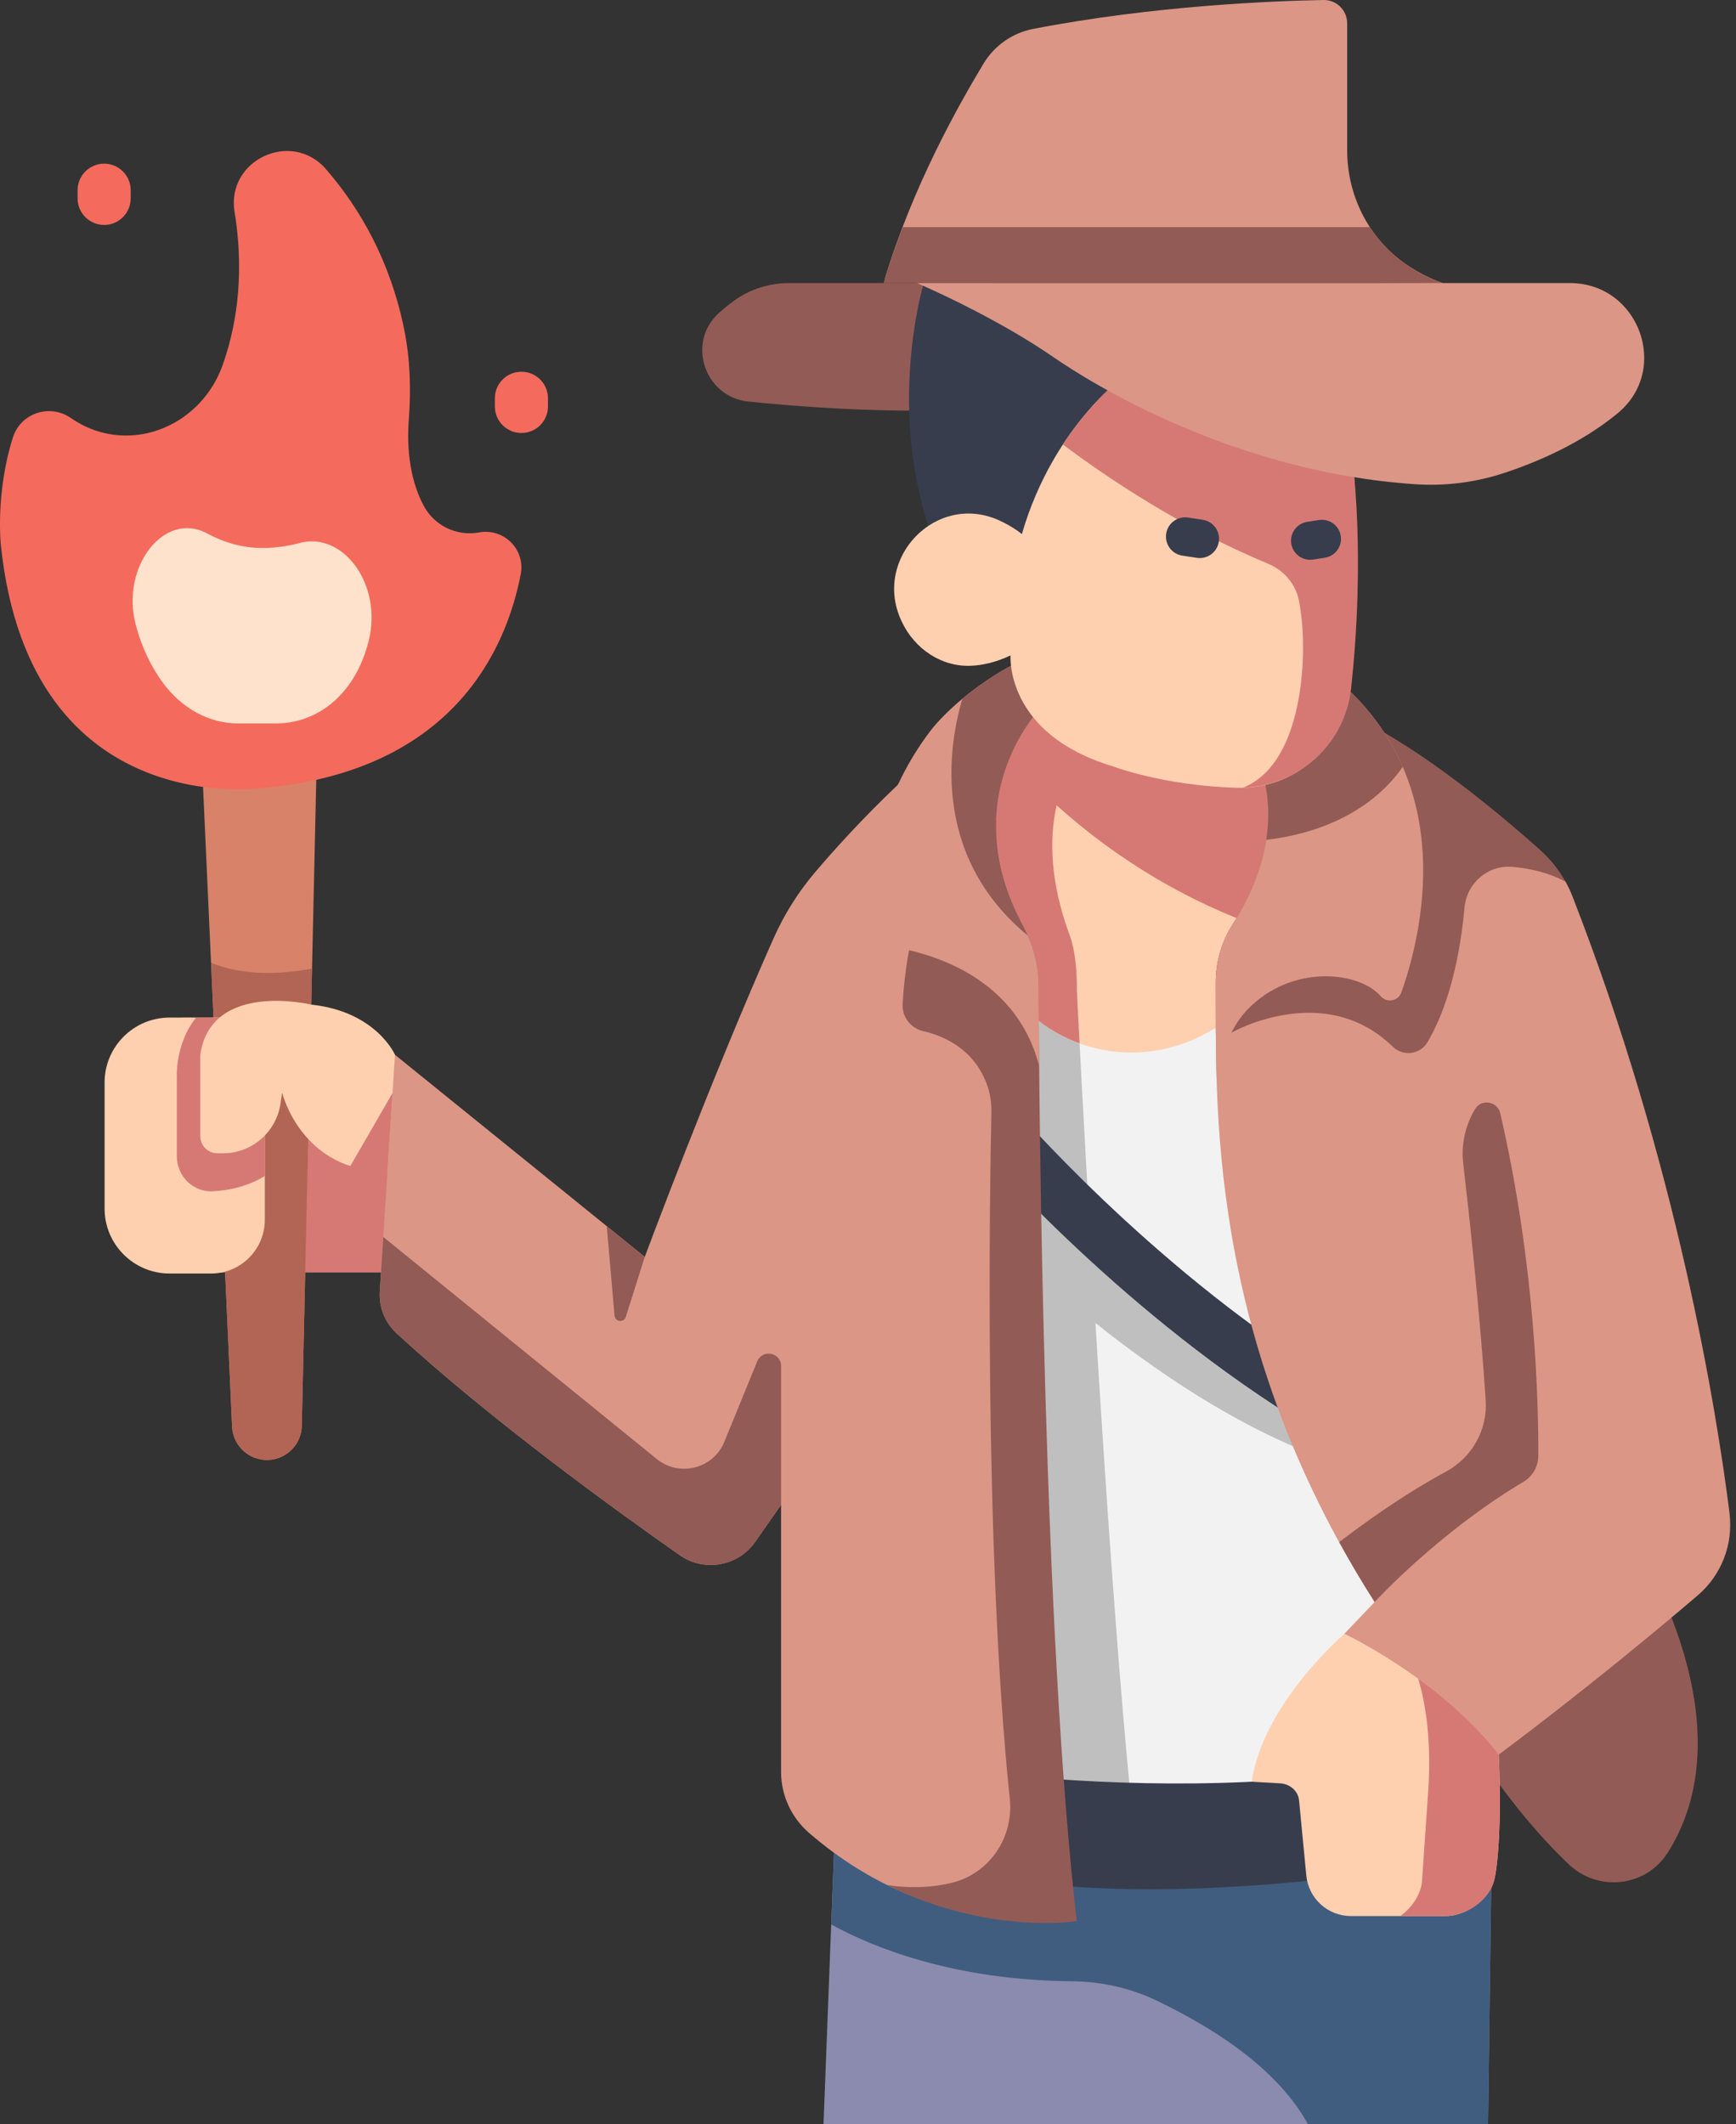 <svg width="353" height="432" viewBox="0 0 353 432" fill="none" xmlns="http://www.w3.org/2000/svg">
<rect x="0" y="0" width="353" height="432" fill="#333333" stroke="none"/>
<path d="M169.907 368.084L167.454 431.959H302.584L303.537 360.188L169.907 368.084Z" fill="#8B8BAF"/>
<path d="M169.907 368.084L169.157 387.642L169.017 391.36C177.256 395.881 193.673 402.694 217.907 402.902C223.871 402.954 229.782 404.246 235.157 406.819C248.553 413.251 260.199 421.506 265.954 431.959H302.584L303.537 360.188L169.907 368.084Z" fill="#405D7F"/>
<path d="M189.271 185.292H276.136L302.787 334.641L276.136 371.98H200.803C200.803 371.98 190.933 262.782 189.271 185.292Z" fill="#F2F2F2"/>
<path d="M286.569 296.897L201.642 230.72V250.048C201.642 250.048 244.543 295.267 286.569 301.048V296.897Z" fill="#BFBFBF"/>
<path d="M200.803 371.98H230.584C224.688 316.824 218.975 201.532 218.975 201.532C219.074 193.584 217.428 189.98 217.428 189.98C216.626 188.365 215.949 186.819 215.313 185.292H189.271C190.933 262.782 200.803 371.98 200.803 371.98Z" fill="#BFBFBF"/>
<path d="M265.521 288.876C264.542 288.876 263.542 288.605 262.646 288.043C226.198 265.079 199.219 233.709 198.094 232.381C196.157 230.115 196.428 226.714 198.693 224.782C200.959 222.85 204.37 223.115 206.308 225.381C206.568 225.694 233.391 256.855 268.402 278.918C270.928 280.506 271.683 283.839 270.089 286.355C269.068 287.985 267.313 288.876 265.521 288.876Z" fill="#373D4C"/>
<path d="M174.532 356.803C174.532 356.803 240.423 370.037 295.095 356.803L293.694 378.589C293.694 378.589 213.438 394.35 174.532 372.985V356.803Z" fill="#373D4C"/>
<path d="M298.298 352.871C298.298 352.871 306.272 366.985 318.985 379.115C324.923 384.782 334.605 383.761 339.043 376.86C345.543 366.751 350.225 348.47 335.402 318.839L298.298 352.871Z" fill="#935B55"/>
<path d="M80.329 214.512L42.334 207.329C39.147 206.725 35.845 206.788 32.735 207.704C31.751 207.996 30.746 208.381 29.772 208.881C26.11 210.788 23.907 214.668 23.907 218.793V245.074C23.907 252.642 30.048 258.777 37.626 258.777H83.787L80.329 214.512Z" fill="#D67974"/>
<path d="M273.366 332.24C273.366 332.24 256.793 346.485 254.517 362.324L260.334 362.657C262.251 362.761 263.944 364.173 264.147 366.074C264.152 366.089 264.152 366.105 264.152 366.115L265.626 381.402C266.074 386.074 270.006 389.646 274.704 389.646H293.829C298.704 389.646 303.397 385.719 304.126 380.896C305.079 374.521 305.142 365.589 304.756 356.803L308.506 348.146L279.704 329.334L273.366 332.24Z" fill="#FFD0B0"/>
<path d="M303.965 381.86C305.069 375.438 305.157 366.042 304.756 356.803L308.506 348.146L284.918 332.74L284.407 332.959C284.407 332.959 291.767 341.365 290.449 363.683L289.136 382.782C289.136 382.782 288.886 386.594 284.751 389.646H293.829C298.261 389.646 303.22 386.23 303.965 381.86Z" fill="#D67974"/>
<path d="M214.991 138.886L194.704 155.397L199.819 193.714C199.819 193.714 202.756 200.381 210.069 206.667C219.668 214.923 233.392 216.339 244.616 210.464C252.11 206.542 261.209 200.089 269.36 189.626L265.777 148.246L214.991 138.886Z" fill="#FFD0B0"/>
<path d="M267.522 191.891C268.142 191.152 268.751 190.407 269.36 189.626L265.777 148.246L214.991 138.886L194.704 155.397L199.819 193.714C199.819 193.714 202.756 200.381 210.069 206.667C212.912 209.11 216.126 210.938 219.522 212.173C219.168 205.454 218.975 201.532 218.975 201.532C219.074 193.584 217.428 189.98 217.428 189.98C213.558 179.334 213.308 170.694 214.85 163.766C226.006 173.803 243.584 186.001 267.522 191.891Z" fill="#D67974"/>
<mask id="mask0_40_6047" style="mask-type:luminance" maskUnits="userSpaceOnUse" x="246" y="142" width="107" height="216">
<path d="M246.23 142.646H352.715V357.313H246.23V142.646Z" fill="white"/>
</mask>
<g mask="url(#mask0_40_6047)">
<path d="M254.08 151.23C254.08 151.23 264.653 166.089 250.58 188.095C248.325 191.621 247.189 195.751 247.215 199.938C247.361 222.631 244.861 271.542 279.523 325.782L273.366 332.24C273.366 332.24 292.653 341.308 304.757 356.803C304.757 356.803 323.34 343.11 345.189 324.459C350.038 320.329 352.481 314.022 351.684 307.704C349.069 286.923 341.049 236.97 319.736 182.256C319.34 181.24 318.877 180.256 318.345 179.308C318.345 179.308 314.96 174.975 312.877 173.11C304.101 165.256 284.403 148.157 269.205 143.292L254.08 151.23Z" fill="#DB9686"/>
</g>
<path d="M211.47 144.173C211.47 144.173 193.95 162.225 207.929 188.079C209.97 191.855 211.163 196.032 211.184 200.329C211.309 228.188 210.741 331.73 217.444 389.647C217.444 389.647 190.59 395.261 164.559 372.777C160.934 369.652 158.825 365.121 158.825 360.345V306.016L153.569 313.537C150.08 318.532 143.205 319.751 138.22 316.256C124.892 306.923 99.585 288.574 80.632 271.126C78.267 268.938 77.017 265.808 77.226 262.6L80.33 214.511L131.106 255.6C131.106 255.6 144.684 219.147 157.319 190.766C159.465 185.959 162.262 181.48 165.668 177.464C173.325 168.433 188.752 151.792 208.356 138.886L211.47 144.173Z" fill="#DB9686"/>
<path d="M50.762 141.897L52.064 141.746C58.762 140.954 64.611 146.277 64.434 153.017L61.366 289.996C61.272 293.725 58.298 296.74 54.564 296.892C50.684 297.048 47.397 294.053 47.194 290.173L40.991 153.459C40.694 147.631 44.965 142.574 50.762 141.897Z" fill="#D8826A"/>
<path d="M193.532 382.886C189.928 383.767 185.553 384.116 180.376 383.34C200.897 393.574 218.949 390.673 218.949 390.673C212.235 332.756 211.308 228.188 211.183 200.329C211.162 196.032 209.97 191.855 207.928 188.079C203.626 180.131 202.313 172.923 202.548 166.746L198.308 157.517C198.308 157.517 184.902 178.6 183.537 204.209C183.402 206.803 185.188 209.1 187.725 209.688C191.949 210.662 198.121 213.34 200.746 220.704C201.402 222.553 201.631 224.527 201.59 226.491C201.287 240.381 199.991 314.423 205.334 365.866C206.147 373.678 201.173 381.022 193.532 382.886Z" fill="#935B55"/>
<path d="M53.85 160.214C53.85 160.214 6.194 167.605 0.188 111.006C0.188 111.006 -1.01 100.397 2.636 88.928C4.204 84.011 10.121 82.043 14.371 84.985C17.084 86.86 20.636 88.423 25.006 88.558C34.027 88.845 42.121 82.923 45.194 74.449C47.709 67.501 49.938 56.787 47.694 43.1C45.964 32.537 59.287 26.308 66.293 34.407C73.178 42.36 79.345 53.006 82.188 67.001C83.412 73.022 83.589 79.199 83.126 85.324C82.777 89.881 82.964 96.881 86.162 102.865C88.293 106.855 92.772 109.053 97.24 108.303C97.308 108.287 97.381 108.277 97.449 108.266C102.496 107.376 106.865 111.766 105.886 116.787C102.918 132.074 92.157 156.6 53.85 160.214Z" fill="#F46B5D"/>
<path d="M318.339 179.313C316.99 176.886 315.24 174.688 313.152 172.824C304.376 164.975 284.402 148.157 269.204 143.292L254.079 151.23C254.079 151.23 264.631 166.058 250.626 188.022C248.36 191.574 247.188 195.709 247.214 199.923C247.235 202.917 247.209 206.391 247.225 210.261L250.376 210.011C250.376 210.011 269.214 199.235 283.178 212.829C285.298 214.897 288.772 214.48 290.272 211.928C293.016 207.266 296.496 198.777 297.798 184.542C298.251 179.589 302.584 175.829 307.548 176.282C311.011 176.6 314.933 177.428 318.339 179.313Z" fill="#935B55"/>
<path d="M32.976 138.652C30.866 135.741 28.882 131.928 27.59 126.991C24.512 115.235 33.423 103.782 42.127 108.48C45.679 110.397 49.861 111.662 54.575 111.412C56.965 111.293 59.038 110.944 60.83 110.444C69.757 107.965 77.825 118.85 74.97 130.324C74.007 134.204 72.314 137.881 69.569 140.965C65.845 145.147 60.991 147.116 56.111 147.116H48.413C42.627 147.116 36.991 144.183 32.976 138.652Z" fill="#FFE2CC"/>
<path d="M21.178 45.746C18.199 45.746 15.777 43.334 15.777 40.35V38.678C15.777 35.694 18.199 33.282 21.178 33.282C24.158 33.282 26.574 35.694 26.574 38.678V40.35C26.574 43.334 24.158 45.746 21.178 45.746Z" fill="#F46B5D"/>
<path d="M106.027 88.053C103.043 88.053 100.626 85.636 100.626 82.662V80.985C100.626 78.006 103.043 75.595 106.027 75.595C109.006 75.595 111.423 78.006 111.423 80.985V82.662C111.423 85.636 109.006 88.053 106.027 88.053Z" fill="#F46B5D"/>
<path d="M305.053 226.366C304.491 223.944 301.241 223.397 299.954 225.522C297.928 228.871 297.079 232.782 297.538 236.657C298.684 246.485 300.928 266.845 302.105 284.767C302.496 290.751 299.329 296.397 294.048 299.256C284.658 304.355 276.97 310.074 272.309 313.595C274.522 317.626 276.902 321.689 279.522 325.782C279.522 325.782 292.486 311.621 309.814 301.319C311.647 300.225 312.777 298.256 312.793 296.116C312.861 286.381 312.35 257.793 305.053 226.366Z" fill="#935B55"/>
<path d="M124.959 267.542C125.074 268.824 126.866 269.022 127.251 267.798L131.105 255.6L123.376 249.339L124.959 267.542Z" fill="#935B55"/>
<path d="M153.976 276.839L147.293 293.194C145.054 298.673 138.153 300.438 133.548 296.704L77.934 251.542L77.226 262.6C77.017 265.808 78.267 268.938 80.632 271.126C99.585 288.574 124.892 306.923 138.22 316.256C143.205 319.751 150.08 318.532 153.569 313.537L158.825 306.016V277.787C158.825 275.027 155.022 274.282 153.976 276.839Z" fill="#935B55"/>
<path d="M289.287 173.365C289.266 173.194 289.256 173.016 289.24 172.845C289.204 172.319 289.162 171.787 289.115 171.261C289.089 171.011 289.063 170.772 289.037 170.522C288.985 170.048 288.928 169.579 288.865 169.105C288.824 168.834 288.787 168.574 288.751 168.308C288.673 167.808 288.589 167.303 288.501 166.803C288.459 166.579 288.423 166.355 288.376 166.131C288.246 165.449 288.1 164.772 287.938 164.095C287.86 163.772 287.772 163.449 287.688 163.121C287.595 162.735 287.49 162.355 287.381 161.97C287.277 161.605 287.167 161.235 287.053 160.876C286.949 160.532 286.839 160.188 286.725 159.845C286.595 159.459 286.47 159.084 286.329 158.699C286.209 158.376 286.089 158.053 285.964 157.74C285.813 157.339 285.662 156.944 285.501 156.548C285.423 156.36 285.329 156.173 285.251 155.99C284.876 155.126 284.47 154.266 284.037 153.412C283.897 153.131 283.761 152.85 283.61 152.574C283.391 152.162 283.157 151.751 282.928 151.345C282.766 151.069 282.6 150.782 282.433 150.501C282.183 150.1 281.938 149.688 281.673 149.282C281.615 149.194 281.563 149.1 281.506 149.011C281.501 149.006 281.496 149.001 281.49 149.001C279.183 145.485 276.308 142.074 272.678 138.886H255.897C256.006 142.574 256.813 145.98 258.105 149.11L254.079 151.23C254.079 151.23 264.652 166.089 250.579 188.095C248.324 191.621 247.188 195.751 247.214 199.938C247.246 205.053 247.152 211.516 247.365 219.063C247.386 218.938 248.678 210.308 253.912 205.042C262.516 196.376 275.272 197.485 280.095 201.917C280.329 202.136 280.553 202.36 280.772 202.61C282.027 204.006 284.318 203.595 284.949 201.824C287.032 195.949 289.996 185.235 289.287 173.365Z" fill="#DB9686"/>
<path d="M207.928 188.079C195.767 166.308 206.23 150.845 210.079 145.834C211.058 144.871 212.022 143.923 212.959 142.996L212.392 138.886L209.933 133.199C195.876 139.605 189.272 148.522 189.272 148.522C186.506 152.131 184.319 155.871 182.584 159.579C182.579 159.584 182.579 159.584 182.574 159.589C182.527 159.683 182.491 159.777 182.444 159.876C182.282 160.225 182.126 160.569 181.975 160.917C181.871 161.147 181.772 161.381 181.678 161.61C181.527 161.964 181.371 162.324 181.23 162.673C181.199 162.74 181.173 162.819 181.147 162.886C180.829 163.678 180.527 164.47 180.251 165.251C180.173 165.464 180.095 165.688 180.017 165.902C179.902 166.246 179.787 166.584 179.673 166.923C179.6 167.157 179.527 167.381 179.454 167.615C179.355 167.949 179.246 168.277 179.147 168.605C179.079 168.845 179.011 169.079 178.944 169.319C178.787 169.855 178.642 170.386 178.501 170.917C178.428 171.188 178.355 171.459 178.293 171.73C178.22 172.011 178.152 172.292 178.09 172.569C178.027 172.845 177.959 173.11 177.897 173.376C177.84 173.641 177.782 173.902 177.73 174.162C177.668 174.454 177.61 174.74 177.548 175.032C177.501 175.261 177.454 175.49 177.412 175.714C177.319 176.204 177.235 176.683 177.157 177.152C177.126 177.303 177.105 177.444 177.079 177.589C177.022 177.954 176.965 178.319 176.912 178.667C176.902 178.74 176.892 178.803 176.881 178.871L176.886 178.865C176.293 182.944 176.136 186.365 176.126 188.699C176.121 190.511 177.47 192.048 179.272 192.256C186.845 193.141 206.261 197.303 211.303 216.777C211.235 209.949 211.199 204.339 211.183 200.329C211.168 196.834 210.376 193.423 208.985 190.24C208.662 189.506 208.319 188.777 207.928 188.079Z" fill="#DB9686"/>
<path d="M212.959 142.996L212.391 138.886L209.933 133.199C203.787 136.001 199.063 139.282 195.693 142.089C193.188 150.475 188.772 173.553 208.975 190.246C208.652 189.511 208.313 188.782 207.928 188.079C196.433 166.819 206.23 150.845 210.079 145.834C211.058 144.871 212.022 143.923 212.959 142.996Z" fill="#935B55"/>
<path d="M182.522 57.563H160.496C156.465 57.563 152.512 58.787 149.246 61.162C148.282 61.86 147.251 62.683 146.189 63.642C139.527 69.657 143.267 80.751 152.194 81.662C166.918 83.168 188.954 84.558 208.975 82.397C208.975 82.397 215.923 67.543 216.116 66.772C216.314 66.001 202.022 57.563 202.022 57.563H182.522Z" fill="#935B55"/>
<path d="M285.235 155.954C284.866 155.105 284.465 154.251 284.037 153.412C283.897 153.131 283.761 152.85 283.61 152.574C283.392 152.162 283.157 151.751 282.928 151.345C282.767 151.069 282.6 150.782 282.433 150.501C282.183 150.1 281.938 149.688 281.673 149.282C281.616 149.194 281.563 149.1 281.506 149.011C281.501 149.006 281.496 149.001 281.491 149.001C279.183 145.485 276.308 142.074 272.678 138.886H255.897C256.006 142.574 256.813 145.98 258.105 149.11L254.079 151.23C254.079 151.23 259.35 158.657 257.48 170.782C263.709 170.11 277.261 167.324 285.235 155.954Z" fill="#935B55"/>
<path d="M187.849 57.563C187.849 57.563 179.901 83.511 189.855 110.168L210.329 123.959L243.714 70.537L187.849 57.563Z" fill="#373D4C"/>
<path d="M229.757 75.595C229.757 75.595 214.392 85.886 207.783 108.616C207.783 108.616 205.918 107.022 202.924 105.715C190.241 100.188 177.491 113.537 183.226 126.11C183.283 126.235 183.34 126.355 183.397 126.48C185.976 131.918 191.392 135.636 197.408 135.392C199.767 135.293 202.47 134.704 205.486 133.287C205.486 133.287 204.283 149.215 226.252 155.824C226.252 155.824 236.382 159.746 251.455 160.204C263.34 160.563 272.871 151.918 274.142 140.11C275.627 126.293 277.189 106.256 274.09 86.079L229.757 75.595Z" fill="#FFD0B0"/>
<path d="M179.902 56.756L293.355 57.563C293.355 57.563 290.408 56.636 286.777 54.334C278.678 49.204 273.934 40.147 273.934 30.569V4.73C273.934 2.089 271.767 -0.046 269.121 0.001C259.043 0.183 234.611 1.131 210.074 5.881C205.855 6.699 202.189 9.282 199.975 12.964C194.835 21.511 185.621 37.829 179.902 56.756Z" fill="#DB9686"/>
<path d="M276.042 120.84C276.079 119.543 276.1 118.235 276.115 116.907C276.115 116.84 276.12 116.767 276.12 116.694C276.157 112.668 276.094 108.48 275.881 104.188C275.87 103.944 275.855 103.704 275.844 103.459C275.777 102.355 275.709 101.241 275.631 100.121C275.605 99.699 275.568 99.277 275.537 98.855C275.464 97.892 275.381 96.928 275.287 95.959C275.245 95.485 275.199 95.011 275.152 94.532C275.053 93.558 274.943 92.584 274.824 91.605C274.771 91.168 274.725 90.73 274.673 90.293C274.49 88.892 274.303 87.485 274.089 86.079L229.756 75.595C229.756 75.595 222.725 80.314 216.131 90.392C225.256 97.251 240.204 107.293 257.896 114.662C261.136 116.011 263.542 118.86 264.162 122.313C264.646 124.996 264.954 127.918 264.954 131.027C264.954 131.027 265.839 154.944 252.761 160.178C264.074 159.881 273.516 151.334 274.745 139.959C275.334 134.438 275.844 127.933 276.042 120.84Z" fill="#D67974"/>
<path d="M243.96 113.485C243.767 113.485 243.564 113.47 243.366 113.439L240.413 112.991C238.272 112.668 236.804 110.662 237.132 108.527C237.455 106.386 239.455 104.923 241.601 105.246L244.554 105.699C246.694 106.022 248.163 108.022 247.835 110.157C247.533 112.095 245.871 113.485 243.96 113.485Z" fill="#373D4C"/>
<path d="M179.652 57.563H293.355C293.355 57.563 290.408 56.636 286.777 54.334C283.428 52.215 280.663 49.412 278.564 46.188H183.59C182.168 49.871 180.829 53.673 179.652 57.563Z" fill="#935B55"/>
<path d="M186.454 57.563C186.454 57.563 195.735 61.47 206.241 67.584C209.027 69.209 211.756 70.944 214.412 72.767C221.501 77.631 250.496 96.006 287.834 98.475C293.902 98.876 300.001 98.105 305.777 96.209C312.438 94.027 321.407 90.235 328.923 84.053C339.735 75.157 333.246 57.563 319.235 57.563H186.454Z" fill="#DB9686"/>
<path d="M266.397 113.834C264.511 113.834 262.86 112.459 262.564 110.537C262.235 108.423 263.699 106.438 265.819 106.121L268.209 105.751C270.329 105.428 272.308 106.881 272.631 109.001C272.959 111.121 271.501 113.1 269.381 113.423L266.991 113.793C266.793 113.819 266.59 113.834 266.397 113.834Z" fill="#373D4C"/>
<path d="M61.366 289.996L63.449 196.975C54.293 198.673 47.658 197.73 42.918 195.777L47.194 290.173C47.397 294.053 50.684 297.048 54.564 296.891C58.298 296.74 61.272 293.725 61.366 289.996Z" fill="#B26554"/>
<path d="M42.907 258.98H34.485C27.183 258.98 21.267 253.063 21.267 245.772V220.147C21.267 212.845 27.183 206.933 34.485 206.933H45.001C49.886 206.933 53.85 210.891 53.85 215.777V248.048C53.85 254.084 48.949 258.98 42.907 258.98Z" fill="#FFD0B0"/>
<path d="M45.001 206.933H39.876C35.507 212.355 35.954 219.282 35.954 219.282V235.162C35.954 239.183 39.298 242.496 43.319 242.256C48.095 241.98 51.522 240.584 53.85 239.157V215.777C53.85 210.891 49.887 206.933 45.001 206.933Z" fill="#D67974"/>
<path d="M80.329 214.511C80.329 214.511 76.512 205.746 63.449 204.319C63.449 204.319 42.876 199.324 40.73 214.511V231.053C40.73 232.97 42.283 234.532 44.204 234.532H45.335C51.215 234.532 56.199 230.214 57.043 224.402L57.366 222.194C57.366 222.194 61.215 238.282 78.793 238.282L80.329 214.511Z" fill="#FFD0B0"/>
<path d="M78.792 238.282L79.829 222.246L70.568 238.282C72.74 238.99 75.553 239.194 78.792 238.282Z" fill="#D67974"/>
</svg>
